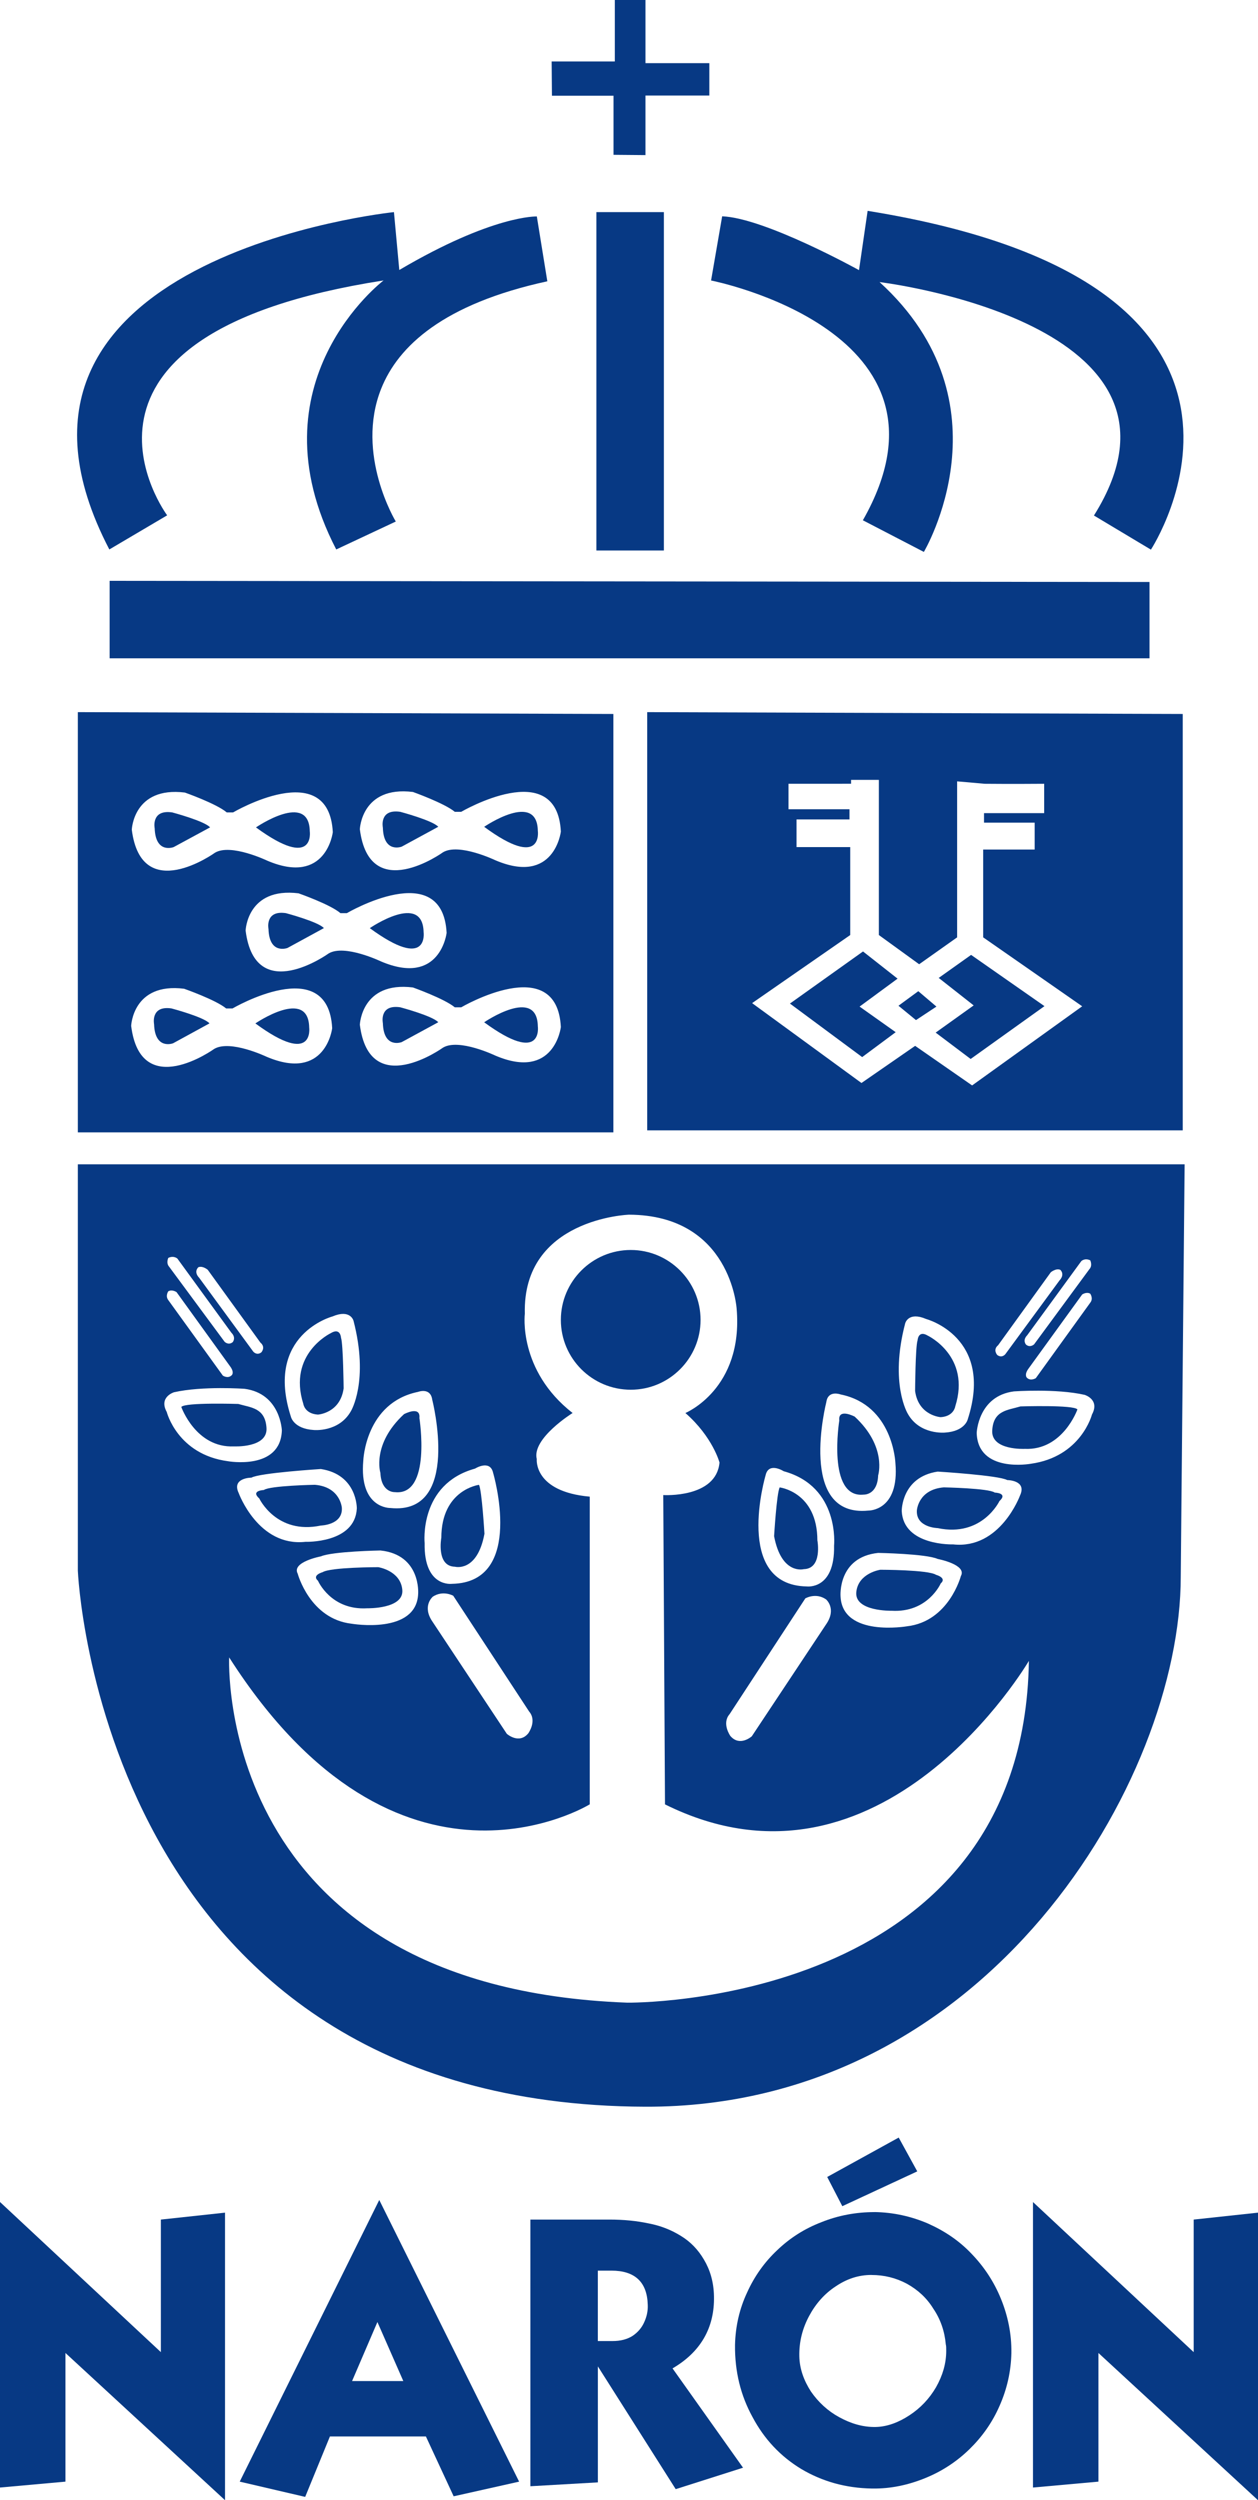 <?xml version="1.0" encoding="UTF-8" standalone="no"?>
<svg
   width="34.152pt"
   height="67.859pt"
   viewBox="0 0 34.152 67.859"
   version="1.1"
   id="svg39"
   xmlns="http://www.w3.org/2000/svg">
  <defs id="defs39" />
  <g
     id="surface1"
     style="fill:#000000;fill-opacity:1"
     transform="translate(-0.512,-0.684)">
    <path
       style="fill:#073984;fill-opacity:1;fill-rule:nonzero;stroke:none"
       d="M 11.352,8.012 11.207,6.441 c 0,0 -11.863,1.215 -7.727,9.156 l 1.57,-0.926 c 0,0 -3.641,-4.898 5.875,-6.375 0,0 -3.641,2.758 -1.285,7.301 l 1.617,-0.758 c 0,0 -1.107,-1.822 -0.397,-3.604 0.462,-1.161 1.696,-2.305 4.511,-2.916 L 15.086,6.559 c 0,0 -1.188,-0.047 -3.734,1.453"
       id="path1" />
    <path
       style="fill:#073984;fill-opacity:1;fill-rule:nonzero;stroke:none"
       d="m 16.703,15.625 h 1.832 V 6.441 H 16.703 V 15.625"
       id="path2" />
    <path
       style="fill:#073984;fill-opacity:1;fill-rule:nonzero;stroke:none"
       d="m 17.168,3.281 v 1.605 l 0.867,0.008 V 3.277 h 1.734 V 2.398 H 18.035 V 0.684 h -0.832 v 1.668 h -1.715 l 0.008,0.93 h 1.672"
       id="path3" />
    <path
       style="fill:#073984;fill-opacity:1;fill-rule:nonzero;stroke:none"
       d="m 3.488,16.449 v 2.102 H 31.719 V 16.48 L 3.488,16.449"
       id="path4" />
    <path
       style="fill:#073984;fill-opacity:1;fill-rule:nonzero;stroke:none"
       d="M 6.84,22.734 H 6.668 C 6.387,22.496 5.531,22.195 5.531,22.195 4.133,22.023 4.09,23.203 4.09,23.203 c 0.262,2.062 2.258,0.625 2.258,0.625 0.43,-0.258 1.418,0.215 1.418,0.215 1.609,0.688 1.781,-0.773 1.781,-0.773 C 9.438,21.207 6.84,22.734 6.84,22.734 Z m 6.191,-0.016 h -0.172 c -0.281,-0.234 -1.137,-0.539 -1.137,-0.539 -1.398,-0.172 -1.441,1.012 -1.441,1.012 0.262,2.062 2.258,0.625 2.258,0.625 0.43,-0.258 1.418,0.215 1.418,0.215 1.609,0.688 1.781,-0.777 1.781,-0.777 C 15.633,21.195 13.031,22.719 13.031,22.719 Z m -3.105,2.75 H 9.754 C 9.477,25.23 8.617,24.93 8.617,24.93 7.219,24.758 7.18,25.941 7.18,25.941 7.438,28 9.434,26.562 9.434,26.562 c 0.43,-0.258 1.418,0.215 1.418,0.215 1.613,0.688 1.785,-0.773 1.785,-0.773 C 12.527,23.941 9.926,25.469 9.926,25.469 Z M 6.824,28.055 H 6.652 c -0.281,-0.234 -1.141,-0.535 -1.141,-0.535 -1.395,-0.176 -1.438,1.008 -1.438,1.008 0.258,2.062 2.254,0.625 2.254,0.625 0.434,-0.258 1.418,0.211 1.418,0.211 1.613,0.688 1.785,-0.773 1.785,-0.773 C 9.422,26.531 6.824,28.055 6.824,28.055 Z m 6.207,-0.031 h -0.172 c -0.281,-0.234 -1.137,-0.539 -1.137,-0.539 -1.398,-0.172 -1.441,1.012 -1.441,1.012 0.262,2.059 2.258,0.621 2.258,0.621 0.43,-0.258 1.418,0.215 1.418,0.215 1.609,0.688 1.781,-0.773 1.781,-0.773 -0.105,-2.062 -2.707,-0.535 -2.707,-0.535 z M 2.625,20.012 17.164,20.062 V 31.418 H 2.625 v -11.406"
       id="path5" />
    <path
       style="opacity:1;fill:#073984;fill-opacity:1;fill-rule:nonzero;stroke:none"
       d="m 21.918,21.957 v 0.691 h 1.656 v 0.277 h -1.438 v 0.75 H 23.594 V 26.062 l -2.664,1.848 2.969,2.168 1.457,-1.008 1.547,1.074 2.988,-2.148 -2.688,-1.871 v -2.383 h 1.398 v -0.73 h -1.375 v -0.258 h 1.633 v -0.797 c 0,0 -0.938,0.008 -1.617,0 l -0.746,-0.066 V 26.125 l -1.031,0.73 -1.094,-0.793 v -4.211 h -0.754 v 0.105 z M 18.082,20.012 32.621,20.062 V 31.363 H 18.082 V 20.012"
       id="path6" />
    <path
       style="fill:#073984;fill-opacity:1;fill-rule:nonzero;stroke:none"
       d="m 27.609,37.195 c -0.152,0.125 -0.023,0.266 -0.023,0.266 0.129,0.094 0.219,-0.023 0.219,-0.023 l 1.469,-2 c 0.16,-0.172 0.023,-0.289 0.023,-0.289 -0.117,-0.051 -0.258,0.066 -0.258,0.066 z m 0.789,-0.27 c -0.137,0.141 -0.031,0.254 -0.031,0.254 0.113,0.094 0.219,-0.008 0.219,-0.008 l 1.5,-2.039 c 0.094,-0.102 0.023,-0.242 0.023,-0.242 -0.152,-0.07 -0.242,0.023 -0.242,0.023 z m 1.711,-1.129 c -0.105,-0.059 -0.219,0.023 -0.219,0.023 l -1.457,2.012 c -0.125,0.172 -0.043,0.246 -0.043,0.246 0.102,0.102 0.242,0.012 0.242,0.012 l 1.477,-2.047 c 0.094,-0.117 0,-0.246 0,-0.246 z m -0.152,2.746 c -0.777,-0.176 -1.918,-0.094 -1.918,-0.094 -0.977,0.125 -1.012,1.129 -1.012,1.129 0.035,1.094 1.465,0.836 1.465,0.836 1.371,-0.188 1.664,-1.336 1.664,-1.336 0.223,-0.41 -0.199,-0.535 -0.199,-0.535 z m -4.871,-1.941 c -0.43,1.637 0.07,2.453 0.07,2.453 0.324,0.582 1.012,0.512 1.012,0.512 0.547,-0.035 0.617,-0.363 0.617,-0.363 0.719,-2.23 -1.129,-2.719 -1.129,-2.719 -0.488,-0.211 -0.57,0.117 -0.57,0.117 z m -1.754,1.93 c 0,0 -0.34,-0.129 -0.387,0.207 0,0 -0.801,3.141 1.141,2.945 0,0 0.848,0.02 0.734,-1.293 0,0 -0.059,-1.57 -1.488,-1.859 z m 4.523,2.324 C 27.633,40.727 25.969,40.625 25.969,40.625 c -0.988,0.148 -0.977,1.07 -0.977,1.07 0.047,0.953 1.398,0.906 1.398,0.906 1.277,0.137 1.812,-1.324 1.812,-1.324 0.199,-0.422 -0.348,-0.422 -0.348,-0.422 z m -1.887,2.141 c -0.312,-0.141 -1.617,-0.164 -1.617,-0.164 -1.102,0.117 -1.02,1.176 -1.02,1.176 0.047,1.117 1.801,0.816 1.801,0.816 1.141,-0.129 1.465,-1.363 1.465,-1.363 0.176,-0.312 -0.629,-0.465 -0.629,-0.465 z m -4.184,-2.383 c 0,0 -0.406,-0.258 -0.488,0.113 0,0 -0.883,2.98 1.117,3.016 0,0 0.766,0.102 0.742,-1.105 0,0 0.164,-1.605 -1.371,-2.023 z m -5.262,9.043 c 0,0 -5.195,3.203 -9.789,-3.988 0,0 -0.418,8.953 10.809,9.371 0,0 10.762,0.141 10.902,-9.277 0,0 -3.988,6.82 -9.879,3.895 l -0.047,-8.395 c 0,0 1.438,0.09 1.527,-0.883 0,0 -0.184,-0.695 -0.926,-1.344 0,0 1.578,-0.652 1.391,-2.832 0,0 -0.156,-2.539 -2.922,-2.551 0,0 -2.895,0.098 -2.828,2.688 0,0 -0.191,1.531 1.297,2.695 0,0 -1.113,0.691 -0.973,1.25 0,0 -0.094,0.883 1.438,1.02 z m 6.41,-5.566 C 22.656,43.902 22.375,44.066 22.375,44.066 l -2.055,3.141 c -0.223,0.254 0.02,0.594 0.02,0.594 0.258,0.301 0.582,0.008 0.582,0.008 l 2.012,-3.031 c 0.305,-0.434 0,-0.688 0,-0.688 z M 7.582,37.125 6.152,35.148 c 0,0 -0.137,-0.117 -0.254,-0.07 0,0 -0.141,0.117 0.023,0.289 l 1.465,2 c 0,0 0.094,0.117 0.219,0.023 0,0 0.129,-0.137 -0.023,-0.266 z M 6.793,36.855 5.328,34.844 c 0,0 -0.094,-0.09 -0.246,-0.02 0,0 -0.07,0.137 0.023,0.242 l 1.504,2.035 c 0,0 0.102,0.105 0.219,0.012 0,0 0.105,-0.117 -0.035,-0.258 z m -1.711,-1.125 c 0,0 -0.09,0.125 0,0.242 L 6.562,38.02 c 0,0 0.137,0.094 0.242,-0.012 0,0 0.082,-0.07 -0.047,-0.242 L 5.305,35.754 c 0,0 -0.117,-0.082 -0.223,-0.023 z m 0.152,2.742 c 0,0 -0.418,0.129 -0.195,0.535 0,0 0.289,1.152 1.66,1.336 0,0 1.43,0.258 1.465,-0.836 0,0 -0.035,-1 -1.012,-1.129 0,0 -1.137,-0.082 -1.918,0.094 z m 4.875,-1.941 c 0,0 -0.082,-0.324 -0.57,-0.117 0,0 -1.852,0.488 -1.129,2.723 0,0 0.07,0.324 0.617,0.359 0,0 0.684,0.07 1.012,-0.512 0,0 0.496,-0.812 0.07,-2.453 z m 1.754,1.93 C 10.43,38.754 10.375,40.324 10.375,40.324 c -0.117,1.312 0.734,1.289 0.734,1.289 1.941,0.199 1.137,-2.941 1.137,-2.941 -0.047,-0.34 -0.383,-0.211 -0.383,-0.211 z m -4.523,2.328 c 0,0 -0.547,0 -0.348,0.418 0,0 0.531,1.465 1.812,1.324 0,0 1.348,0.047 1.395,-0.906 0,0 0.016,-0.918 -0.977,-1.07 0,0 -1.66,0.105 -1.883,0.234 z m 1.883,2.137 c 0,0 -0.801,0.152 -0.629,0.469 0,0 0.328,1.23 1.465,1.359 0,0 1.758,0.301 1.805,-0.812 0,0 0.082,-1.059 -1.023,-1.176 0,0 -1.301,0.023 -1.617,0.16 z m 4.188,-2.383 c -1.535,0.422 -1.371,2.023 -1.371,2.023 -0.023,1.211 0.742,1.105 0.742,1.105 2,-0.035 1.117,-3.012 1.117,-3.012 -0.082,-0.371 -0.488,-0.117 -0.488,-0.117 z m -1.152,3.48 c 0,0 -0.301,0.254 0,0.684 l 2.012,3.035 c 0,0 0.328,0.293 0.582,-0.012 0,0 0.246,-0.336 0.023,-0.594 l -2.059,-3.141 c 0,0 -0.277,-0.16 -0.559,0.027 z M 2.625,32.285 h 30.047 l -0.105,11.191 c 0,5.516 -5.242,14.418 -14.539,14.387 C 3.219,57.809 2.625,43.316 2.625,43.316 v -11.031"
       id="path7" />
    <path
       style="fill:#073984;fill-opacity:1;fill-rule:nonzero;stroke:none"
       d="m 20.117,6.555 -0.301,1.742 c 0,0 7.043,1.375 4.121,6.508 l 1.656,0.859 c 0,0 2.406,-4.039 -1.203,-7.324 0,0 9.109,1.094 5.82,6.336 l 1.547,0.926 c 0,0 4.727,-7.199 -7.691,-9.195 l -0.234,1.609 c 0,0 -2.555,-1.418 -3.715,-1.461"
       id="path8" />
    <path
       style="fill:#073984;fill-opacity:1;fill-rule:nonzero;stroke:none"
       d="m 7.461,23.141 c 0,0 1.441,-0.988 1.461,0.105 0,0 0.152,1.074 -1.461,-0.105"
       id="path9" />
    <path
       style="fill:#073984;fill-opacity:1;fill-rule:nonzero;stroke:none"
       d="m 4.711,23.164 c 0,0 -0.105,-0.516 0.477,-0.43 0,0 0.879,0.234 1.027,0.406 l -0.988,0.535 c 0,0 -0.492,0.195 -0.516,-0.512"
       id="path10" />
    <path
       style="fill:#073984;fill-opacity:1;fill-rule:nonzero;stroke:none"
       d="m 13.656,23.125 c 0,0 1.438,-0.984 1.457,0.109 0,0 0.152,1.074 -1.457,-0.109"
       id="path11" />
    <path
       style="fill:#073984;fill-opacity:1;fill-rule:nonzero;stroke:none"
       d="m 10.906,23.148 c 0,0 -0.109,-0.516 0.473,-0.43 0,0 0.879,0.234 1.031,0.406 l -0.992,0.539 c 0,0 -0.492,0.191 -0.512,-0.516"
       id="path12" />
    <path
       style="fill:#073984;fill-opacity:1;fill-rule:nonzero;stroke:none"
       d="m 10.551,25.875 c 0,0 1.438,-0.988 1.461,0.109 0,0 0.148,1.07 -1.461,-0.109"
       id="path13" />
    <path
       style="fill:#073984;fill-opacity:1;fill-rule:nonzero;stroke:none"
       d="m 7.801,25.898 c 0,0 -0.105,-0.516 0.473,-0.43 0,0 0.879,0.234 1.031,0.406 l -0.988,0.539 c 0,0 -0.496,0.191 -0.516,-0.516"
       id="path14" />
    <path
       style="fill:#073984;fill-opacity:1;fill-rule:nonzero;stroke:none"
       d="m 7.445,28.461 c 0,0 1.438,-0.984 1.461,0.109 0,0 0.148,1.074 -1.461,-0.109"
       id="path15" />
    <path
       style="fill:#073984;fill-opacity:1;fill-rule:nonzero;stroke:none"
       d="m 4.695,28.484 c 0,0 -0.105,-0.516 0.473,-0.43 0,0 0.883,0.234 1.031,0.406 L 5.211,29 c 0,0 -0.492,0.191 -0.516,-0.516"
       id="path16" />
    <path
       style="fill:#073984;fill-opacity:1;fill-rule:nonzero;stroke:none"
       d="m 13.656,28.43 c 0,0 1.438,-0.984 1.457,0.109 0,0 0.152,1.07 -1.457,-0.109"
       id="path17" />
    <path
       style="fill:#073984;fill-opacity:1;fill-rule:nonzero;stroke:none"
       d="m 10.906,28.453 c 0,0 -0.109,-0.516 0.473,-0.43 0,0 0.879,0.234 1.031,0.406 l -0.992,0.539 c 0,0 -0.492,0.191 -0.512,-0.516"
       id="path18" />
    <path
       style="fill:#073984;fill-opacity:1;fill-rule:nonzero;stroke:none"
       d="m 25.914,28.711 0.949,0.715 2.004,-1.434 -1.992,-1.391 -0.879,0.625 0.949,0.746 -1.031,0.738"
       id="path19" />
    <path
       style="fill:#073984;fill-opacity:1;fill-rule:nonzero;stroke:none"
       d="m 25.379,28.371 0.555,-0.367 -0.492,-0.418 -0.539,0.395 0.477,0.391"
       id="path20" />
    <path
       style="fill:#073984;fill-opacity:1;fill-rule:nonzero;stroke:none"
       d="m 23.848,28.004 1.031,-0.758 -0.938,-0.738 -1.984,1.414 1.961,1.453 0.91,-0.676 -0.98,-0.695"
       id="path21" />
    <path
       style="fill:#073984;fill-opacity:1;fill-rule:nonzero;stroke:none"
       d="m 5.434,38.871 c 0,0 0.395,1.117 1.43,1.07 0,0 0.918,0.047 0.883,-0.5 -0.035,-0.547 -0.418,-0.551 -0.766,-0.652 0,0 -1.453,-0.047 -1.547,0.082"
       id="path22" />
    <path
       style="fill:#073984;fill-opacity:1;fill-rule:nonzero;stroke:none"
       d="m 9.77,36.996 c 0,0 -0.012,-0.289 -0.277,-0.129 0,0 -1.176,0.559 -0.746,1.922 0,0 0.035,0.266 0.395,0.289 0,0 0.605,-0.035 0.699,-0.711 0,0 -0.012,-1.195 -0.07,-1.371"
       id="path23" />
    <path
       style="fill:#073984;fill-opacity:1;fill-rule:nonzero;stroke:none"
       d="m 11.48,39.066 c 0,0 0.453,-0.242 0.418,0.105 0,0 0.336,2.117 -0.664,2.012 0,0 -0.371,0.023 -0.395,-0.523 0,0 -0.242,-0.777 0.641,-1.594"
       id="path24" />
    <path
       style="fill:#073984;fill-opacity:1;fill-rule:nonzero;stroke:none"
       d="m 7.676,41.125 c 0,0 -0.371,0.012 -0.125,0.23 0,0 0.465,0.988 1.672,0.734 0,0 0.594,-0.012 0.57,-0.477 0,0 -0.035,-0.57 -0.734,-0.629 0,0 -1.219,0.023 -1.383,0.141"
       id="path25" />
    <path
       style="fill:#073984;fill-opacity:1;fill-rule:nonzero;stroke:none"
       d="m 9.27,43.355 c 0,0 -0.301,0.082 -0.125,0.234 0,0 0.348,0.805 1.336,0.746 0,0 1,0.023 0.953,-0.5 C 11.387,43.312 10.781,43.219 10.781,43.219 c 0,0 -1.301,0 -1.512,0.137"
       id="path26" />
    <path
       style="fill:#073984;fill-opacity:1;fill-rule:nonzero;stroke:none"
       d="m 12.492,42.426 c 0,0 -0.141,0.77 0.371,0.781 0,0 0.605,0.164 0.801,-0.895 0,0 -0.07,-1.176 -0.148,-1.328 0,0 -1.023,0.129 -1.023,1.441"
       id="path27" />
    <path
       style="fill:#073984;fill-opacity:1;fill-rule:nonzero;stroke:none"
       d="m 29.762,38.938 c 0,0 -0.395,1.117 -1.43,1.07 0,0 -0.918,0.047 -0.883,-0.5 0.031,-0.547 0.418,-0.547 0.766,-0.652 0,0 1.453,-0.047 1.547,0.082"
       id="path28" />
    <path
       style="fill:#073984;fill-opacity:1;fill-rule:nonzero;stroke:none"
       d="m 25.422,37.066 c 0,0 0.012,-0.293 0.281,-0.129 0,0 1.172,0.559 0.742,1.918 0,0 -0.035,0.27 -0.395,0.293 0,0 -0.605,-0.039 -0.695,-0.711 0,0 0.008,-1.199 0.066,-1.371"
       id="path29" />
    <path
       style="fill:#073984;fill-opacity:1;fill-rule:nonzero;stroke:none"
       d="m 23.715,39.133 c 0,0 -0.457,-0.242 -0.418,0.105 0,0 -0.34,2.117 0.66,2.012 0,0 0.375,0.023 0.395,-0.523 0,0 0.246,-0.777 -0.637,-1.594"
       id="path30" />
    <path
       style="fill:#073984;fill-opacity:1;fill-rule:nonzero;stroke:none"
       d="m 27.516,41.195 c 0,0 0.371,0.008 0.129,0.23 0,0 -0.469,0.988 -1.676,0.734 0,0 -0.59,-0.012 -0.566,-0.477 0,0 0.031,-0.57 0.73,-0.629 0,0 1.219,0.023 1.383,0.141"
       id="path31" />
    <path
       style="fill:#073984;fill-opacity:1;fill-rule:nonzero;stroke:none"
       d="m 25.922,43.426 c 0,0 0.305,0.082 0.129,0.234 0,0 -0.348,0.801 -1.336,0.742 0,0 -1,0.023 -0.957,-0.5 0.047,-0.523 0.652,-0.613 0.652,-0.613 0,0 1.301,0 1.512,0.137"
       id="path32" />
    <path
       style="fill:#073984;fill-opacity:1;fill-rule:nonzero;stroke:none"
       d="m 22.703,42.496 c 0,0 0.141,0.766 -0.371,0.777 0,0 -0.605,0.164 -0.805,-0.895 0,0 0.07,-1.176 0.152,-1.324 0,0 1.023,0.125 1.023,1.441"
       id="path33" />
    <path
       style="fill:#073984;fill-opacity:1;fill-rule:nonzero;stroke:none"
       d="m 15.738,36.508 c 0,-1.047 0.852,-1.898 1.898,-1.898 1.043,0 1.895,0.852 1.895,1.898 0,1.047 -0.852,1.895 -1.895,1.895 -1.047,0 -1.898,-0.848 -1.898,-1.895"
       id="path34" />
    <path
       style="fill:#073984;fill-opacity:1;fill-rule:nonzero;stroke:none"
       d="m 0.512,68.199 1.777,-0.16 v -3.492 l 4.332,3.996 v -7.805 l -1.742,0.188 v 3.598 L 0.512,60.449 v 7.75"
       id="path35" />
    <path
       style="fill:#073984;fill-opacity:1;fill-rule:evenodd;stroke:none"
       d="M 7.02,68.039 8.797,68.453 9.469,66.812 h 2.605 l 0.754,1.625 1.777,-0.398 -3.797,-7.645 z m 4.441,-2.73 h -1.391 l 0.688,-1.602 z m 0,0"
       id="path36" />
    <path
       style="fill:#073984;fill-opacity:1;fill-rule:evenodd;stroke:none"
       d="m 18.77,64.965 c 0.746,-0.434 1.145,-1.086 1.125,-1.961 -0.008,-0.391 -0.109,-0.719 -0.273,-0.992 -0.156,-0.266 -0.363,-0.484 -0.629,-0.645 C 18.734,61.207 18.453,61.094 18.125,61.031 17.797,60.961 17.445,60.926 17.059,60.926 h -2.148 v 7.238 l 1.832,-0.105 v -3.148 l 2.113,3.332 1.828,-0.582 z M 16.742,64.223 V 62.312 h 0.371 c 0.633,0 0.969,0.309 0.984,0.93 0.008,0.168 -0.031,0.328 -0.094,0.465 -0.066,0.152 -0.172,0.277 -0.316,0.375 -0.148,0.094 -0.328,0.141 -0.543,0.141 h -0.402"
       id="path37" />
    <path
       style="fill:#073984;fill-opacity:1;fill-rule:evenodd;stroke:none"
       d="m 24.168,62.43 c 0.348,0 0.664,0.078 0.965,0.238 0.301,0.168 0.539,0.387 0.719,0.68 0.191,0.281 0.305,0.609 0.336,0.965 0.012,0.043 0.012,0.094 0.012,0.176 0,0.344 -0.098,0.672 -0.277,0.988 -0.18,0.309 -0.422,0.566 -0.723,0.762 -0.289,0.191 -0.602,0.309 -0.91,0.316 -0.344,0.008 -0.676,-0.09 -0.996,-0.266 -0.309,-0.168 -0.566,-0.406 -0.766,-0.695 -0.195,-0.301 -0.309,-0.621 -0.316,-0.957 -0.008,-0.398 0.086,-0.758 0.266,-1.094 0.18,-0.336 0.422,-0.609 0.723,-0.805 0.301,-0.203 0.617,-0.309 0.969,-0.309 z m 0.086,-1.707 c -0.504,0 -0.984,0.09 -1.441,0.273 -0.457,0.176 -0.852,0.426 -1.203,0.762 -0.344,0.324 -0.617,0.707 -0.816,1.148 -0.207,0.441 -0.316,0.918 -0.328,1.422 -0.008,0.727 0.156,1.379 0.477,1.961 0.316,0.594 0.754,1.062 1.32,1.406 0.566,0.336 1.203,0.52 1.926,0.531 0.508,0.008 0.988,-0.098 1.445,-0.285 0.453,-0.184 0.855,-0.449 1.199,-0.785 0.344,-0.336 0.621,-0.727 0.816,-1.176 0.199,-0.449 0.309,-0.926 0.32,-1.43 0.008,-0.523 -0.098,-1.02 -0.285,-1.477 -0.188,-0.461 -0.457,-0.867 -0.797,-1.219 C 26.551,61.5 26.156,61.234 25.699,61.031 c -0.457,-0.195 -0.938,-0.301 -1.445,-0.309 z m -1.285,-0.953 0.41,0.793 2.035,-0.945 -0.504,-0.918 -1.941,1.07"
       id="path38" />
    <path
       style="fill:#073984;fill-opacity:1;fill-rule:nonzero;stroke:none"
       d="m 28.555,68.199 1.777,-0.16 v -3.492 l 4.332,3.996 v -7.805 l -1.746,0.188 v 3.598 l -4.363,-4.074 v 7.75"
       id="path39" />
  </g>
</svg>
